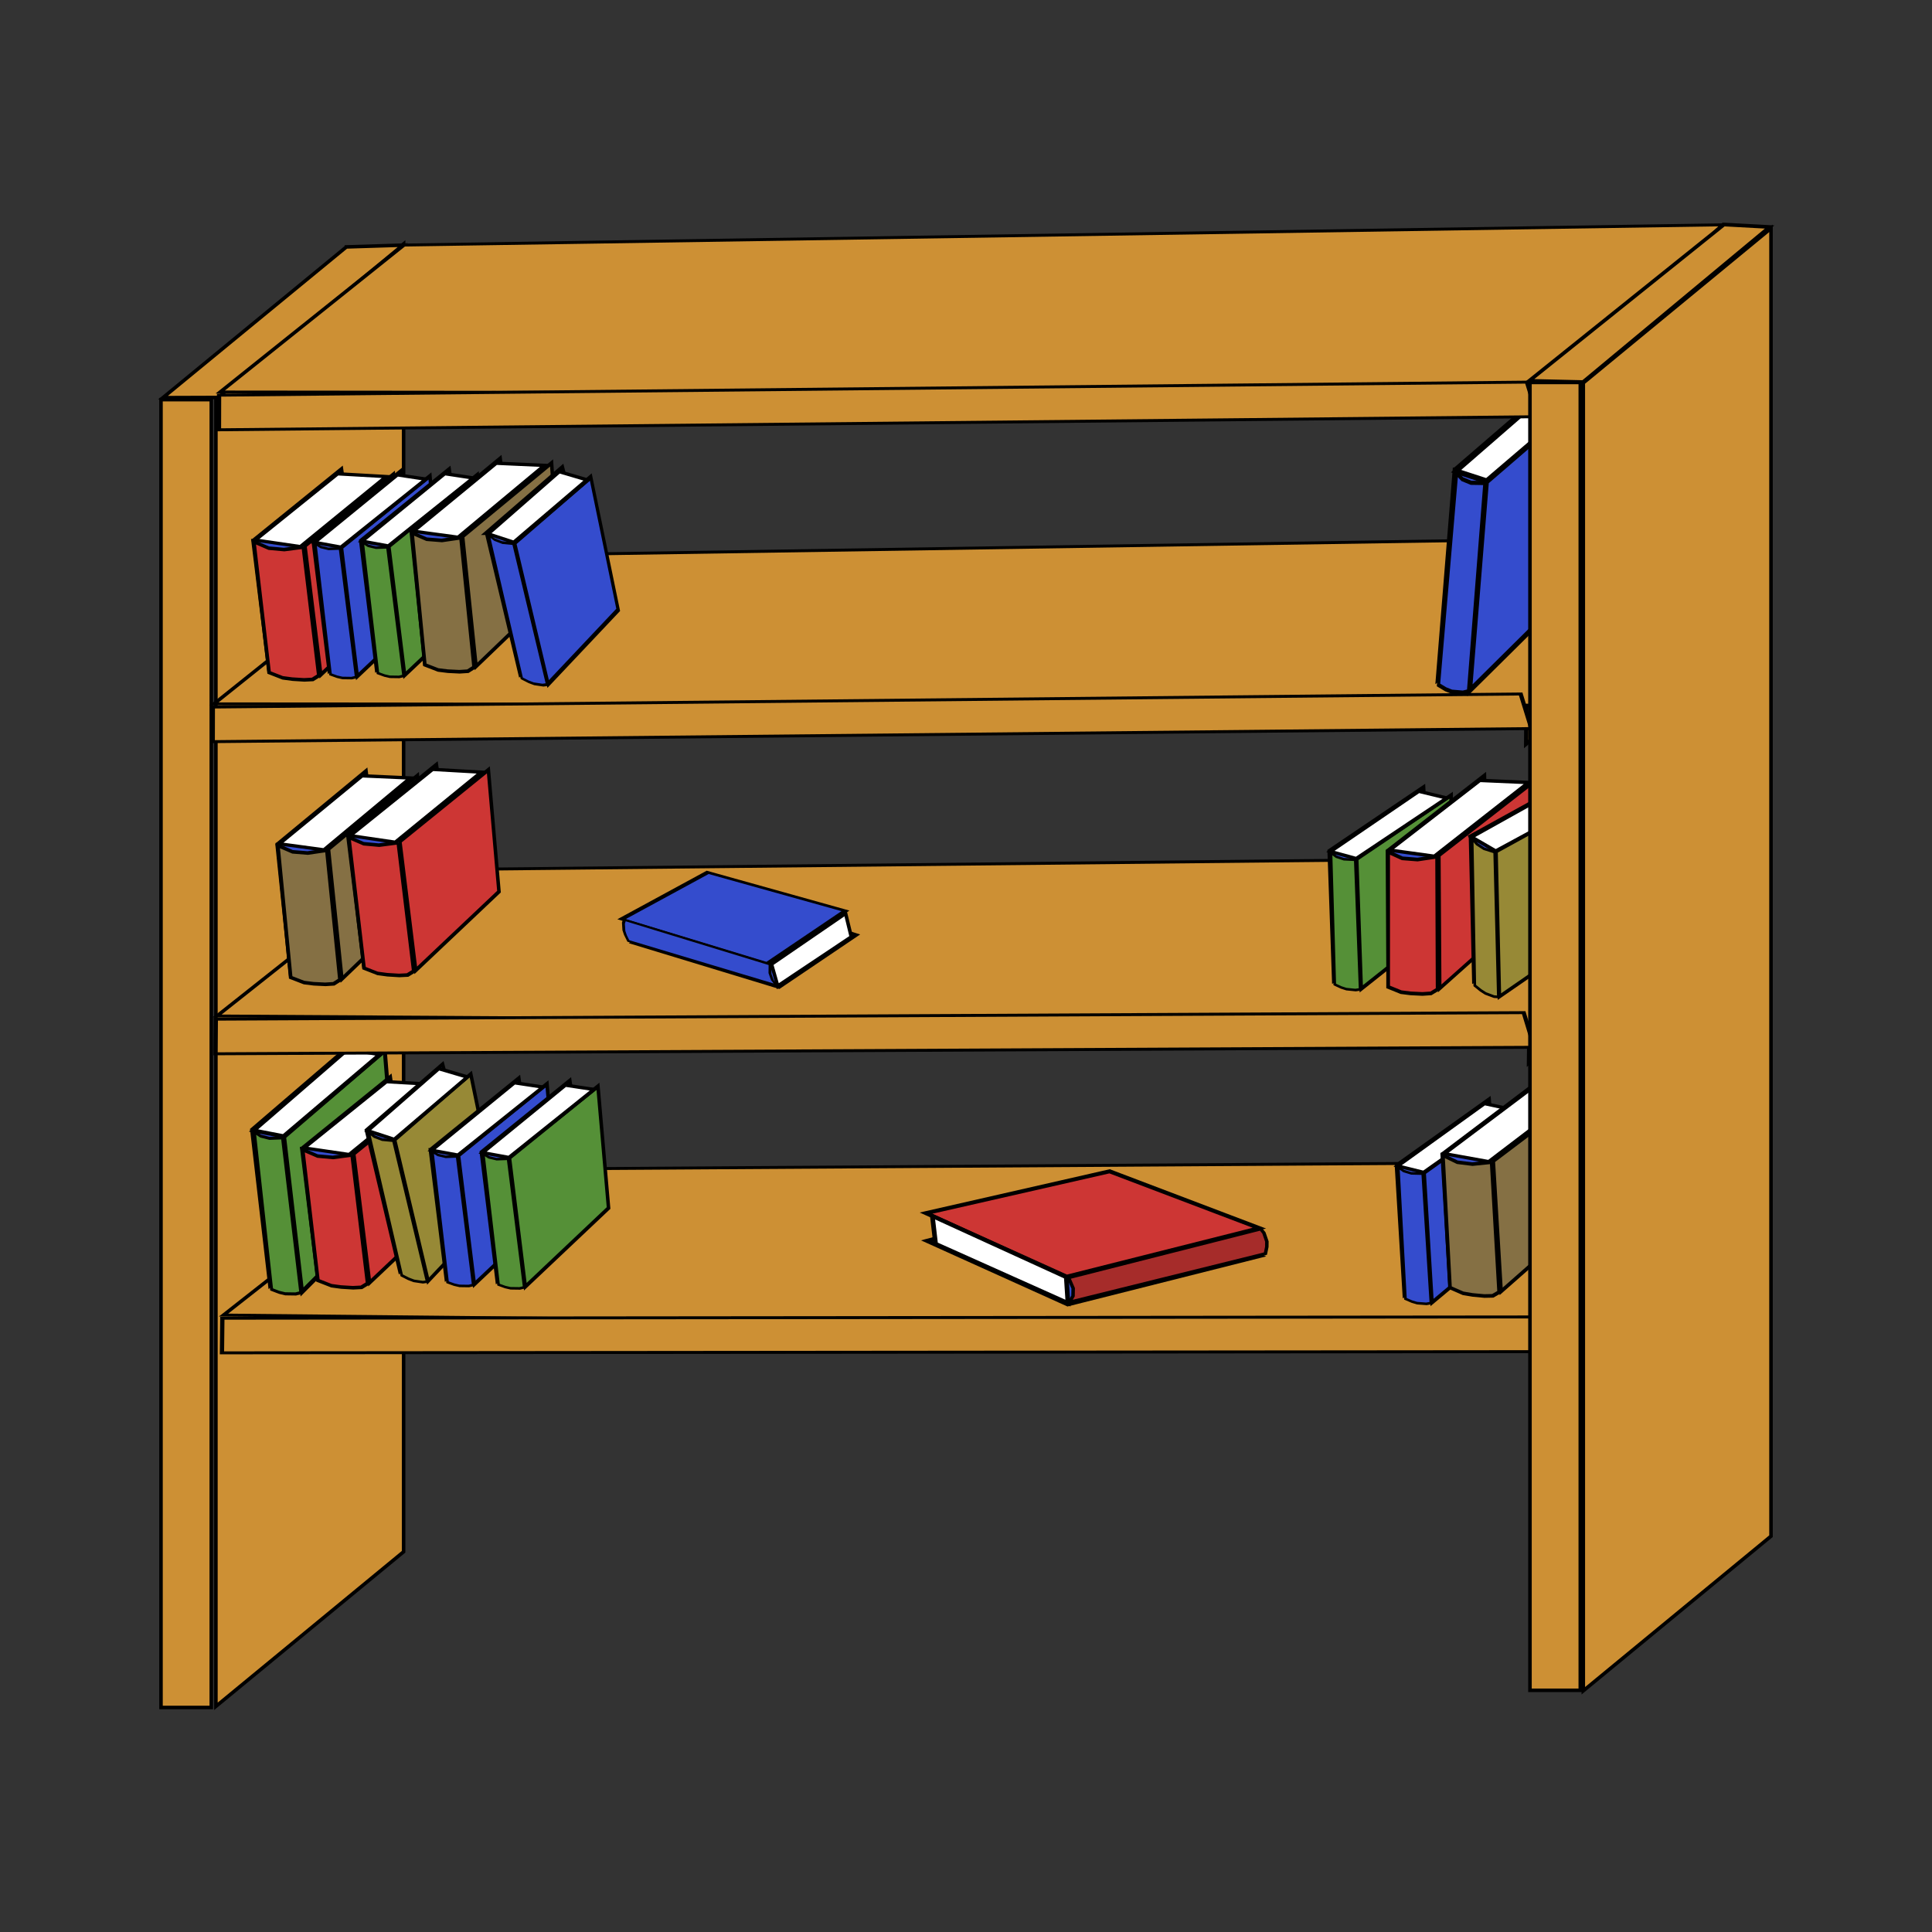 <svg:svg xmlns:dc="http://purl.org/dc/elements/1.1/" xmlns:ns2="http://web.resource.org/cc/" xmlns:rdf="http://www.w3.org/1999/02/22-rdf-syntax-ns#" xmlns:svg="http://www.w3.org/2000/svg" height="739.572" id="svg1306" version="1.0" viewBox="-60.951 -85.246 739.572 739.572" width="739.572">
  <svg:rect x="-60.951" y="-85.246" width="739.572" height="739.572" fill="#333333" stroke="none"/>
  <svg:g id="layer1" transform="translate(-224.89 -56.052)">
    <svg:g id="g2001">
      <svg:path d="m225.57 123.79h19.25v500.64h-19.25v-500.64z" fill="#cd9034" id="rect1317" stroke="#000" stroke-width="1.353" />
      <svg:path d="m246.59 123.34l71.85-59.167v500.65l-71.85 59.17v-500.65z" fill="#cd9034" id="path2193" stroke="#000" stroke-width="1.353" />
      <svg:path d="m296.54 65.328l21.59-0.684-70.62 58.316-21.19 0.07 70.22-57.702z" fill="#cd9034" id="rect2196" stroke="#000" stroke-width="1.353" />
      <svg:g fill="#cd9034" id="g2218" stroke="#000" stroke-width="1.632" transform="matrix(.002 -.688 -1 -.001 751.58 707.03)">
        <svg:path d="m756.32-74.915l9.59 6.174-88.64 73.419-21.19 0.066 100.24-79.659z" id="path2220" />
        <svg:path d="m677.74-0.442l93.85-67.388-12 504.75-81.86 70.16 0.01-507.52z" id="path2222" />
        <svg:path d="m664.71 2.764l19.24 4.126-7.99 500.63h-19.26l8.01-504.76z" id="path2224" />
      </svg:g>
      <svg:g id="g4986" stroke="#000" transform="matrix(1.192 .102 -.134 1.569 436.44 -161.48)">
        <svg:path d="m259.05 182.22l37.13-28.88 1.38 52.27-38.2 27.5-0.31-50.89z" fill="#344ccd" id="path4988" stroke-width="1.353" />
        <svg:path d="m269.58 184.3l37.14-28.88-1.38 48.14-35.44 31.63-0.32-50.89z" fill="#344ccd" id="path4990" stroke-width="1.353" />
        <svg:path d="m269.01 184.67l-4.42 0.23-2.88-0.69-1.99-1.36v51.69l2.44 0.91 1.99 0.45h3.54l1.76-0.45-0.44-50.78z" fill="#344ccd" fill-rule="evenodd" id="path4992" stroke-width="1.015px" />
        <svg:path d="m294.23 155.18l10.84 1.55-35.62 27.43-9.95-1.77 34.73-27.21z" fill="#fff" id="path4994" stroke-width="1.353" />
      </svg:g>
      <svg:g fill="#cd9034" id="g2210" stroke="#000" stroke-width="1.632" transform="matrix(.002 -.688 -1 -.001 753.97 587.65)">
        <svg:path d="m756.32-74.915l9.59 6.174-88.64 73.419-21.19 0.066 100.24-79.659z" id="path2216" />
        <svg:path d="m677.74-0.442l93.85-67.388-12 504.75-81.86 70.16 0.01-507.52z" id="path2214" />
        <svg:path d="m664.71 2.764l19.24 4.126-7.99 500.63h-19.26l8.01-504.76z" id="path2212" />
      </svg:g>
      <svg:g fill="#cd9034" id="g2226" stroke="#000" stroke-width="1.632" transform="matrix(.008 -.688 -1 -.01 751.17 945.56)">
        <svg:path d="m756.32-74.915l9.59 6.174-88.64 73.419-21.19 0.066 100.24-79.659z" id="path2228" />
        <svg:path d="m677.74-0.442l93.85-67.388-12 504.75-81.86 70.16 0.01-507.52z" id="path2230" />
        <svg:path d="m664.71 2.764l19.24 4.126-7.99 500.63h-19.26l8.01-504.76z" id="path2232" />
      </svg:g>
      <svg:g id="g8665" stroke="#000" transform="matrix(1.137 .017 .128 1.167 301.2 357.41)">
        <svg:path d="m-40.339 39.953l37.136-28.883 1.375 52.265-38.194 27.508-0.317-50.89z" fill="#344ccd" id="path8667" stroke-width="1.353" />
        <svg:path d="m-29.806 42.033l37.136-28.883-1.376 48.139-35.443 31.634-0.317-50.89z" fill="#559037" id="path8669" stroke-width="1.353" />
        <svg:path d="m-30.373 42.397l-4.424 0.228-2.875-0.683-1.991-1.366v51.688l2.433 0.911 1.991 0.455h3.539l1.769-0.455-0.442-50.778z" fill="#559037" fill-rule="evenodd" id="path8671" stroke-width="1.015px" />
        <svg:path d="m-5.158 12.913l10.838 1.548-35.611 27.427-9.953-1.769 34.726-27.206z" fill="#fff" id="path8673" stroke-width="1.353" />
      </svg:g>
      <svg:g fill="#cd9034" id="g2234" stroke="#000" stroke-width="1.632" transform="matrix(.005 -.688 -1 -.006 750.69 829.05)">
        <svg:path d="m756.32-74.915l9.59 6.174-88.64 73.419-21.19 0.066 100.24-79.659z" id="path2236" />
        <svg:path d="m677.74-0.442l93.85-67.388-12 504.75-81.86 70.16 0.01-507.52z" id="path2238" />
        <svg:path d="m664.71 2.764l19.24 4.126-7.99 500.63h-19.26l8.01-504.76z" id="path2240" />
      </svg:g>
      <svg:g id="g10519" stroke="#000" transform="matrix(.995 .101 .028 .976 711.77 261.62)">
        <svg:path d="m-40.339 39.953l37.136-28.883 1.375 52.265-38.194 27.508-0.317-50.89z" fill="#344ccd" id="path10521" stroke-width="1.353" />
        <svg:path d="m-29.806 42.033l37.136-28.883-1.376 48.139-35.443 31.634-0.317-50.89z" fill="#559037" id="path10523" stroke-width="1.353" />
        <svg:path d="m-30.373 42.397l-4.424 0.228-2.875-0.683-1.991-1.366v51.688l2.433 0.911 1.991 0.455h3.539l1.769-0.455-0.442-50.778z" fill="#559037" fill-rule="evenodd" id="path10525" stroke-width="1.015px" />
        <svg:path d="m-5.158 12.913l10.838 1.548-35.611 27.427-9.953-1.769 34.726-27.206z" fill="#fff" id="path10527" stroke-width="1.353" />
      </svg:g>
      <svg:g id="g8607" stroke="#000" transform="translate(756.47 -270.95)">
        <svg:path d="m-61.42 567.46l37.136-28.89 1.375 52.27-38.194 27.51-0.317-50.89z" fill="#344ccd" id="path5032" stroke-width="1.353" />
        <svg:path d="m-41.735 569.23l37.136-28.89-1.375 48.14-35.442 31.64-0.319-50.89z" fill="#cd3634" id="path5034" stroke-width="1.353" />
        <svg:path d="m-42.4 569.68l-7.506 1.11-5.819-0.46-5.424-2.47v51.69l4.958 2.01 3.654 0.46 4.527 0.22 3.247-0.22 2.56-1.56-0.197-50.78z" fill="#cd3634" fill-rule="evenodd" id="path5036" stroke-width="1.416px" />
        <svg:path d="m-26.019 540.49l18.579 0.81-36.051 28.24-17.031-2.35 34.503-26.7z" fill="#fff" id="path5038" stroke-width="1.319" />
      </svg:g>
      <svg:g id="g10529" transform="matrix(.997 .076 .053 .975 291.99 205.24)">
        <svg:g id="g10531" stroke="#000" transform="translate(138.79 3.887)">
          <svg:path d="m259.05 182.22l37.13-28.88 1.38 52.27-38.2 27.5-0.31-50.89z" fill="#344ccd" id="path10533" stroke-width="1.353" />
          <svg:path d="m269.58 184.3l37.14-28.88-1.38 48.14-35.44 31.63-0.32-50.89z" fill="#344ccd" id="path10535" stroke-width="1.353" />
          <svg:path d="m269.01 184.67l-4.42 0.23-2.88-0.69-1.99-1.36v51.69l2.44 0.91 1.99 0.45h3.54l1.76-0.45-0.44-50.78z" fill="#344ccd" fill-rule="evenodd" id="path10537" stroke-width="1.015px" />
          <svg:path d="m294.23 155.18l10.84 1.55-35.62 27.43-9.95-1.77 34.73-27.21z" fill="#fff" id="path10539" stroke-width="1.353" />
        </svg:g>
      </svg:g>
      <svg:g id="g10541" stroke="#000" transform="matrix(.978 .208 -.208 .978 659.46 -81)">
        <svg:path d="m143.29 349.78l29.15-25.23 14.19 55.66-30.53 23.61-12.81-54.04z" fill="#344ccd" id="path10543" stroke-width="1.353" />
        <svg:path d="m154.08 353.52l29.15-25.23 10.49 50.88-26.82 28.4-12.82-54.05z" fill="#978936" id="path10545" stroke-width="1.353" />
        <svg:path d="m153.62 353.83l-4.27-0.41-2.97-1.14-2.28-1.74 12.7 54.84 2.6 1.32 2.06 0.78 2.15 0.32 1.3 0.19 1.62-0.22-12.91-53.94z" fill="#978936" fill-rule="evenodd" id="path10547" stroke-width="1.015px" />
        <svg:path d="m170.99 326.22l10.96 3.23-28.03 23.9-10.15-3.33 27.22-23.8z" fill="#fff" id="path10549" stroke-width="1.353" />
      </svg:g>
      <svg:g id="g8707" transform="matrix(.991 .002 .095 .977 546.84 -96.309)">
        <svg:g id="g8727" stroke="#000" transform="matrix(.995 .044 -.043 1.003 26.429 -8.114)">
          <svg:path d="m117.38 522.07l37.14-28.89 1.37 52.27-38.19 27.51-0.32-50.89z" fill="#344ccd" id="path8709" stroke-width="1.353" />
          <svg:path d="m137.07 523.84l37.13-28.89-1.37 48.14-35.44 31.64-0.32-50.89z" fill="#857044" id="path8711" stroke-width="1.353" />
          <svg:path d="m136.4 524.29l-7.5 1.11-5.82-0.46-5.43-2.47v51.69l4.96 2.01 3.66 0.46 4.52 0.22 3.25-0.22 2.56-1.56-0.2-50.78z" fill="#857044" fill-rule="evenodd" id="path8713" stroke-width="1.416px" />
          <svg:path d="m152.78 495.1l18.58 0.81-36.05 28.24-17.03-2.34 34.5-26.71z" fill="#fff" id="path8715" stroke-width="1.319" />
        </svg:g>
      </svg:g>
      <svg:path d="m749.61 117.21h19.26v500.65h-19.26v-500.65z" fill="#cd9034" id="path2199" stroke="#000" stroke-width="1.353" />
      <svg:path d="m770.03 117.38l71.85-59.169v500.65l-71.85 59.17v-500.65z" fill="#cd9034" id="path2201" stroke="#000" stroke-width="1.353" />
      <svg:path d="m823.89 56.754l17.47 0.945-71.43 59.361-20.6-0.48 74.56-59.826z" fill="#cd9034" id="path2203" stroke="#000" stroke-width="1.406" />
      <svg:g id="g7686" stroke="#000" transform="matrix(1 .015 .113 .969 197.66 -74.011)">
        <svg:path d="m33.828 259.32l37.136-28.89 1.376 52.27-38.194 27.51-0.318-50.89z" fill="#344ccd" id="path4966" stroke-width="1.353" />
        <svg:path d="m53.514 261.09l37.136-28.89-1.376 48.14-35.443 31.64-0.317-50.89z" fill="#cd3634" id="path4962" stroke-width="1.353" />
        <svg:path d="m52.849 261.54l-7.506 1.11-5.819-0.46-5.424-2.47v51.69l4.958 2.01 3.654 0.46 4.527 0.22 3.247-0.22 2.56-1.56-0.197-50.78z" fill="#cd3634" fill-rule="evenodd" id="path4964" stroke-width="1.416px" />
        <svg:path d="m69.23 232.35l18.579 0.81-36.052 28.24-17.03-2.35 34.503-26.7z" fill="#fff" id="path4968" stroke-width="1.319" />
      </svg:g>
      <svg:g id="g4970" transform="matrix(1 .015 .113 .969 -130.71 -5.57)">
        <svg:g id="g7692" stroke="#000" transform="translate(134.79 1.375)">
          <svg:path d="m259.05 182.22l37.13-28.88 1.38 52.27-38.2 27.5-0.31-50.89z" fill="#344ccd" id="path4957" stroke-width="1.353" />
          <svg:path d="m269.58 184.3l37.14-28.88-1.38 48.14-35.44 31.63-0.32-50.89z" fill="#344ccd" id="rect4079" stroke-width="1.353" />
          <svg:path d="m269.01 184.67l-4.42 0.23-2.88-0.69-1.99-1.36v51.69l2.44 0.91 1.99 0.45h3.54l1.76-0.45-0.44-50.78z" fill="#344ccd" fill-rule="evenodd" id="path4955" stroke-width="1.015px" />
          <svg:path d="m294.23 155.18l10.84 1.55-35.62 27.43-9.95-1.77 34.73-27.21z" fill="#fff" id="rect4959" stroke-width="1.353" />
        </svg:g>
      </svg:g>
      <svg:g id="g7698" stroke="#000" transform="matrix(1 .015 .113 .969 337.84 139.68)">
        <svg:path d="m-40.339 39.953l37.136-28.883 1.375 52.265-38.194 27.508-0.317-50.89z" fill="#344ccd" id="path4998" stroke-width="1.353" />
        <svg:path d="m-29.806 42.033l37.136-28.883-1.376 48.139-35.443 31.634-0.317-50.89z" fill="#559037" id="path5000" stroke-width="1.353" />
        <svg:path d="m-30.373 42.397l-4.424 0.228-2.875-0.683-1.991-1.366v51.688l2.433 0.911 1.991 0.455h3.539l1.769-0.455-0.442-50.778z" fill="#559037" fill-rule="evenodd" id="path5002" stroke-width="1.015px" />
        <svg:path d="m-5.158 12.913l10.838 1.548-35.611 27.427-9.953-1.769 34.726-27.206z" fill="#fff" id="path5004" stroke-width="1.353" />
      </svg:g>
      <svg:g id="g5006" transform="matrix(-.049 -.799 -1.097 -.329 667.6 643.19)">
        <svg:g id="g8601" stroke="#000" transform="translate(37.709 -7.962)">
          <svg:path d="m259.05 182.22l37.13-28.88 1.38 52.27-38.2 27.5-0.31-50.89z" fill="#344ccd" id="path5008" stroke-width="1.353" />
          <svg:path d="m269.05 185.58l37.14-28.88-1.38 48.14-35.44 31.63-0.32-50.89z" fill="#344ccd" id="path5010" stroke-width="1.353" />
          <svg:path d="m269.01 184.67l-4.42 0.23-2.88-0.69-1.99-1.36v51.69l2.44 0.91 1.99 0.45h3.54l1.76-0.45-0.44-50.78z" fill="#344ccd" fill-rule="evenodd" id="path5012" stroke-width="1.015px" />
          <svg:path d="m294.23 155.18l10.84 1.55-35.62 27.43-9.95-1.77 34.73-27.21z" fill="#fff" id="path5014" stroke-width="1.353" />
        </svg:g>
      </svg:g>
      <svg:g id="g8595" stroke="#000" transform="matrix(.991 .002 .095 .977 155.43 -335.89)">
        <svg:path d="m117.38 522.07l37.14-28.89 1.37 52.27-38.19 27.51-0.32-50.89z" fill="#344ccd" id="path5024" stroke-width="1.353" />
        <svg:path d="m137.07 523.84l37.13-28.89-1.37 48.14-35.44 31.64-0.32-50.89z" fill="#857044" id="path5026" stroke-width="1.353" />
        <svg:path d="m136.4 524.29l-7.5 1.11-5.82-0.46-5.43-2.47v51.69l4.96 2.01 3.66 0.46 4.52 0.22 3.25-0.22 2.56-1.56-0.2-50.78z" fill="#857044" fill-rule="evenodd" id="path5028" stroke-width="1.416px" />
        <svg:path d="m152.78 495.1l18.58 0.81-36.05 28.24-17.03-2.34 34.5-26.71z" fill="#fff" id="path5030" stroke-width="1.319" />
      </svg:g>
      <svg:g id="g4976" stroke="#000" transform="matrix(.976 .146 .246 1.061 52.498 -56.292)">
        <svg:path d="m259.05 182.22l37.13-28.88 1.38 52.27-38.2 27.5-0.31-50.89z" fill="#344ccd" id="path4978" stroke-width="1.353" />
        <svg:path d="m269.58 184.3l37.14-28.88-1.38 48.14-35.44 31.63-0.32-50.89z" fill="#344ccd" id="path4980" stroke-width="1.353" />
        <svg:path d="m269.01 184.67l-4.42 0.23-2.88-0.69-1.99-1.36v51.69l2.44 0.91 1.99 0.45h3.54l1.76-0.45-0.44-50.78z" fill="#344ccd" fill-rule="evenodd" id="path4982" stroke-width="1.015px" />
        <svg:path d="m294.23 155.18l10.84 1.55-35.62 27.43-9.95-1.77 34.73-27.21z" fill="#fff" id="path4984" stroke-width="1.353" />
      </svg:g>
      <svg:g id="g8613" stroke="#000" transform="matrix(.991 .002 .095 .977 104.08 -216.23)">
        <svg:path d="m117.38 522.07l37.14-28.89 1.37 52.27-38.19 27.51-0.32-50.89z" fill="#344ccd" id="path8615" stroke-width="1.353" />
        <svg:path d="m137.07 523.84l37.13-28.89-1.37 48.14-35.44 31.64-0.32-50.89z" fill="#857044" id="path8617" stroke-width="1.353" />
        <svg:path d="m136.4 524.29l-7.5 1.11-5.82-0.46-5.43-2.47v51.69l4.96 2.01 3.66 0.46 4.52 0.22 3.25-0.22 2.56-1.56-0.2-50.78z" fill="#857044" fill-rule="evenodd" id="path8619" stroke-width="1.416px" />
        <svg:path d="m152.78 495.1l18.58 0.81-36.05 28.24-17.03-2.34 34.5-26.71z" fill="#fff" id="path8621" stroke-width="1.319" />
      </svg:g>
      <svg:g id="g8675" stroke="#000" transform="matrix(1 .015 .113 .969 216.34 158.69)">
        <svg:path d="m33.828 259.32l37.136-28.89 1.376 52.27-38.194 27.51-0.318-50.89z" fill="#344ccd" id="path8677" stroke-width="1.353" />
        <svg:path d="m53.514 261.09l37.136-28.89-1.376 48.14-35.443 31.64-0.317-50.89z" fill="#cd3634" id="path8679" stroke-width="1.353" />
        <svg:path d="m52.849 261.54l-7.506 1.11-5.819-0.46-5.424-2.47v51.69l4.958 2.01 3.654 0.46 4.527 0.22 3.247-0.22 2.56-1.56-0.197-50.78z" fill="#cd3634" fill-rule="evenodd" id="path8681" stroke-width="1.416px" />
        <svg:path d="m69.23 232.35l18.579 0.81-36.052 28.24-17.03-2.35 34.503-26.7z" fill="#fff" id="path8683" stroke-width="1.319" />
      </svg:g>
      <svg:g id="g10483" stroke="#000" transform="translate(160.92 53.641)">
        <svg:path d="m143.29 349.78l29.15-25.23 14.19 55.66-30.53 23.61-12.81-54.04z" fill="#344ccd" id="path8719" stroke-width="1.353" />
        <svg:path d="m154.08 353.52l29.15-25.23 10.49 50.88-26.82 28.4-12.82-54.05z" fill="#978936" id="path8721" stroke-width="1.353" />
        <svg:path d="m153.62 353.83l-4.27-0.41-2.97-1.14-2.28-1.74 12.7 54.84 2.6 1.32 2.06 0.78 2.15 0.32 1.3 0.19 1.62-0.22-12.91-53.94z" fill="#978936" fill-rule="evenodd" id="path8723" stroke-width="1.015px" />
        <svg:path d="m170.99 326.22l10.96 3.23-28.03 23.9-10.15-3.33 27.22-23.8z" fill="#fff" id="path8725" stroke-width="1.353" />
      </svg:g>
      <svg:g id="g8685" transform="matrix(1 .015 .113 .969 -85.9 227.14)">
        <svg:g id="g8687" stroke="#000" transform="translate(134.79 1.375)">
          <svg:path d="m259.05 182.22l37.13-28.88 1.38 52.27-38.2 27.5-0.31-50.89z" fill="#344ccd" id="path8689" stroke-width="1.353" />
          <svg:path d="m269.58 184.3l37.14-28.88-1.38 48.14-35.44 31.63-0.32-50.89z" fill="#344ccd" id="path8691" stroke-width="1.353" />
          <svg:path d="m269.01 184.67l-4.42 0.23-2.88-0.69-1.99-1.36v51.69l2.44 0.91 1.99 0.45h3.54l1.76-0.45-0.44-50.78z" fill="#344ccd" fill-rule="evenodd" id="path8693" stroke-width="1.015px" />
          <svg:path d="m294.23 155.18l10.84 1.55-35.62 27.43-9.95-1.77 34.73-27.21z" fill="#fff" id="path8695" stroke-width="1.353" />
        </svg:g>
      </svg:g>
      <svg:g id="g8697" stroke="#000" transform="matrix(1 .015 .113 .969 384.02 373.76)">
        <svg:path d="m-40.339 39.953l37.136-28.883 1.375 52.265-38.194 27.508-0.317-50.89z" fill="#344ccd" id="path8699" stroke-width="1.353" />
        <svg:path d="m-29.806 42.033l37.136-28.883-1.376 48.139-35.443 31.634-0.317-50.89z" fill="#559037" id="path8701" stroke-width="1.353" />
        <svg:path d="m-30.373 42.397l-4.424 0.228-2.875-0.683-1.991-1.366v51.688l2.433 0.911 1.991 0.455h3.539l1.769-0.455-0.442-50.778z" fill="#559037" fill-rule="evenodd" id="path8703" stroke-width="1.015px" />
        <svg:path d="m-5.158 12.913l10.838 1.548-35.611 27.427-9.953-1.769 34.726-27.206z" fill="#fff" id="path8705" stroke-width="1.353" />
      </svg:g>
      <svg:g id="g10503" stroke="#000" transform="matrix(-.347 -.759 .895 -.294 267.71 593.57)">
        <svg:path d="m26.656 351.07l48.144-41.54-5.375 82.15-49.22 39.27 6.451-79.88z" fill="#344ccd" id="path10491" stroke-width="1.858" />
        <svg:path d="m38.933 355.4l48.144-41.53-8.101 75.39-46.495 46.03 6.452-79.89z" fill="#cd3634" id="path10493" stroke-width="1.858" />
        <svg:path d="m38.208 355.92l-5.304-0.1-3.336-1.36-2.189-2.35-6.938 81.11 2.778 1.67 2.312 0.92 2.637 0.23 1.582 0.13 2.17-0.53 6.288-79.72z" fill="#a62c2a" fill-rule="evenodd" id="path10495" stroke-width="1.393px" />
        <svg:path d="m72.223 312.22l12.711 3.54-46.13 39.4-11.628-3.79 45.047-39.15z" fill="#fff" id="path10497" stroke-width="1.858" />
      </svg:g>
      <svg:g id="g10509" stroke="#000" transform="matrix(1 .015 .113 .969 234 39.139)">
        <svg:path d="m33.828 259.32l37.136-28.89 1.376 52.27-38.194 27.51-0.318-50.89z" fill="#344ccd" id="path10511" stroke-width="1.353" />
        <svg:path d="m53.514 261.09l37.136-28.89-1.376 48.14-35.443 31.64-0.317-50.89z" fill="#cd3634" id="path10513" stroke-width="1.353" />
        <svg:path d="m52.849 261.54l-7.506 1.11-5.819-0.46-5.424-2.47v51.69l4.958 2.01 3.654 0.46 4.527 0.22 3.247-0.22 2.56-1.56-0.197-50.78z" fill="#cd3634" fill-rule="evenodd" id="path10515" stroke-width="1.416px" />
        <svg:path d="m69.23 232.35l18.579 0.81-36.052 28.24-17.03-2.35 34.503-26.7z" fill="#fff" id="path10517" stroke-width="1.319" />
      </svg:g>
    </svg:g>
  </svg:g>
</svg:svg>